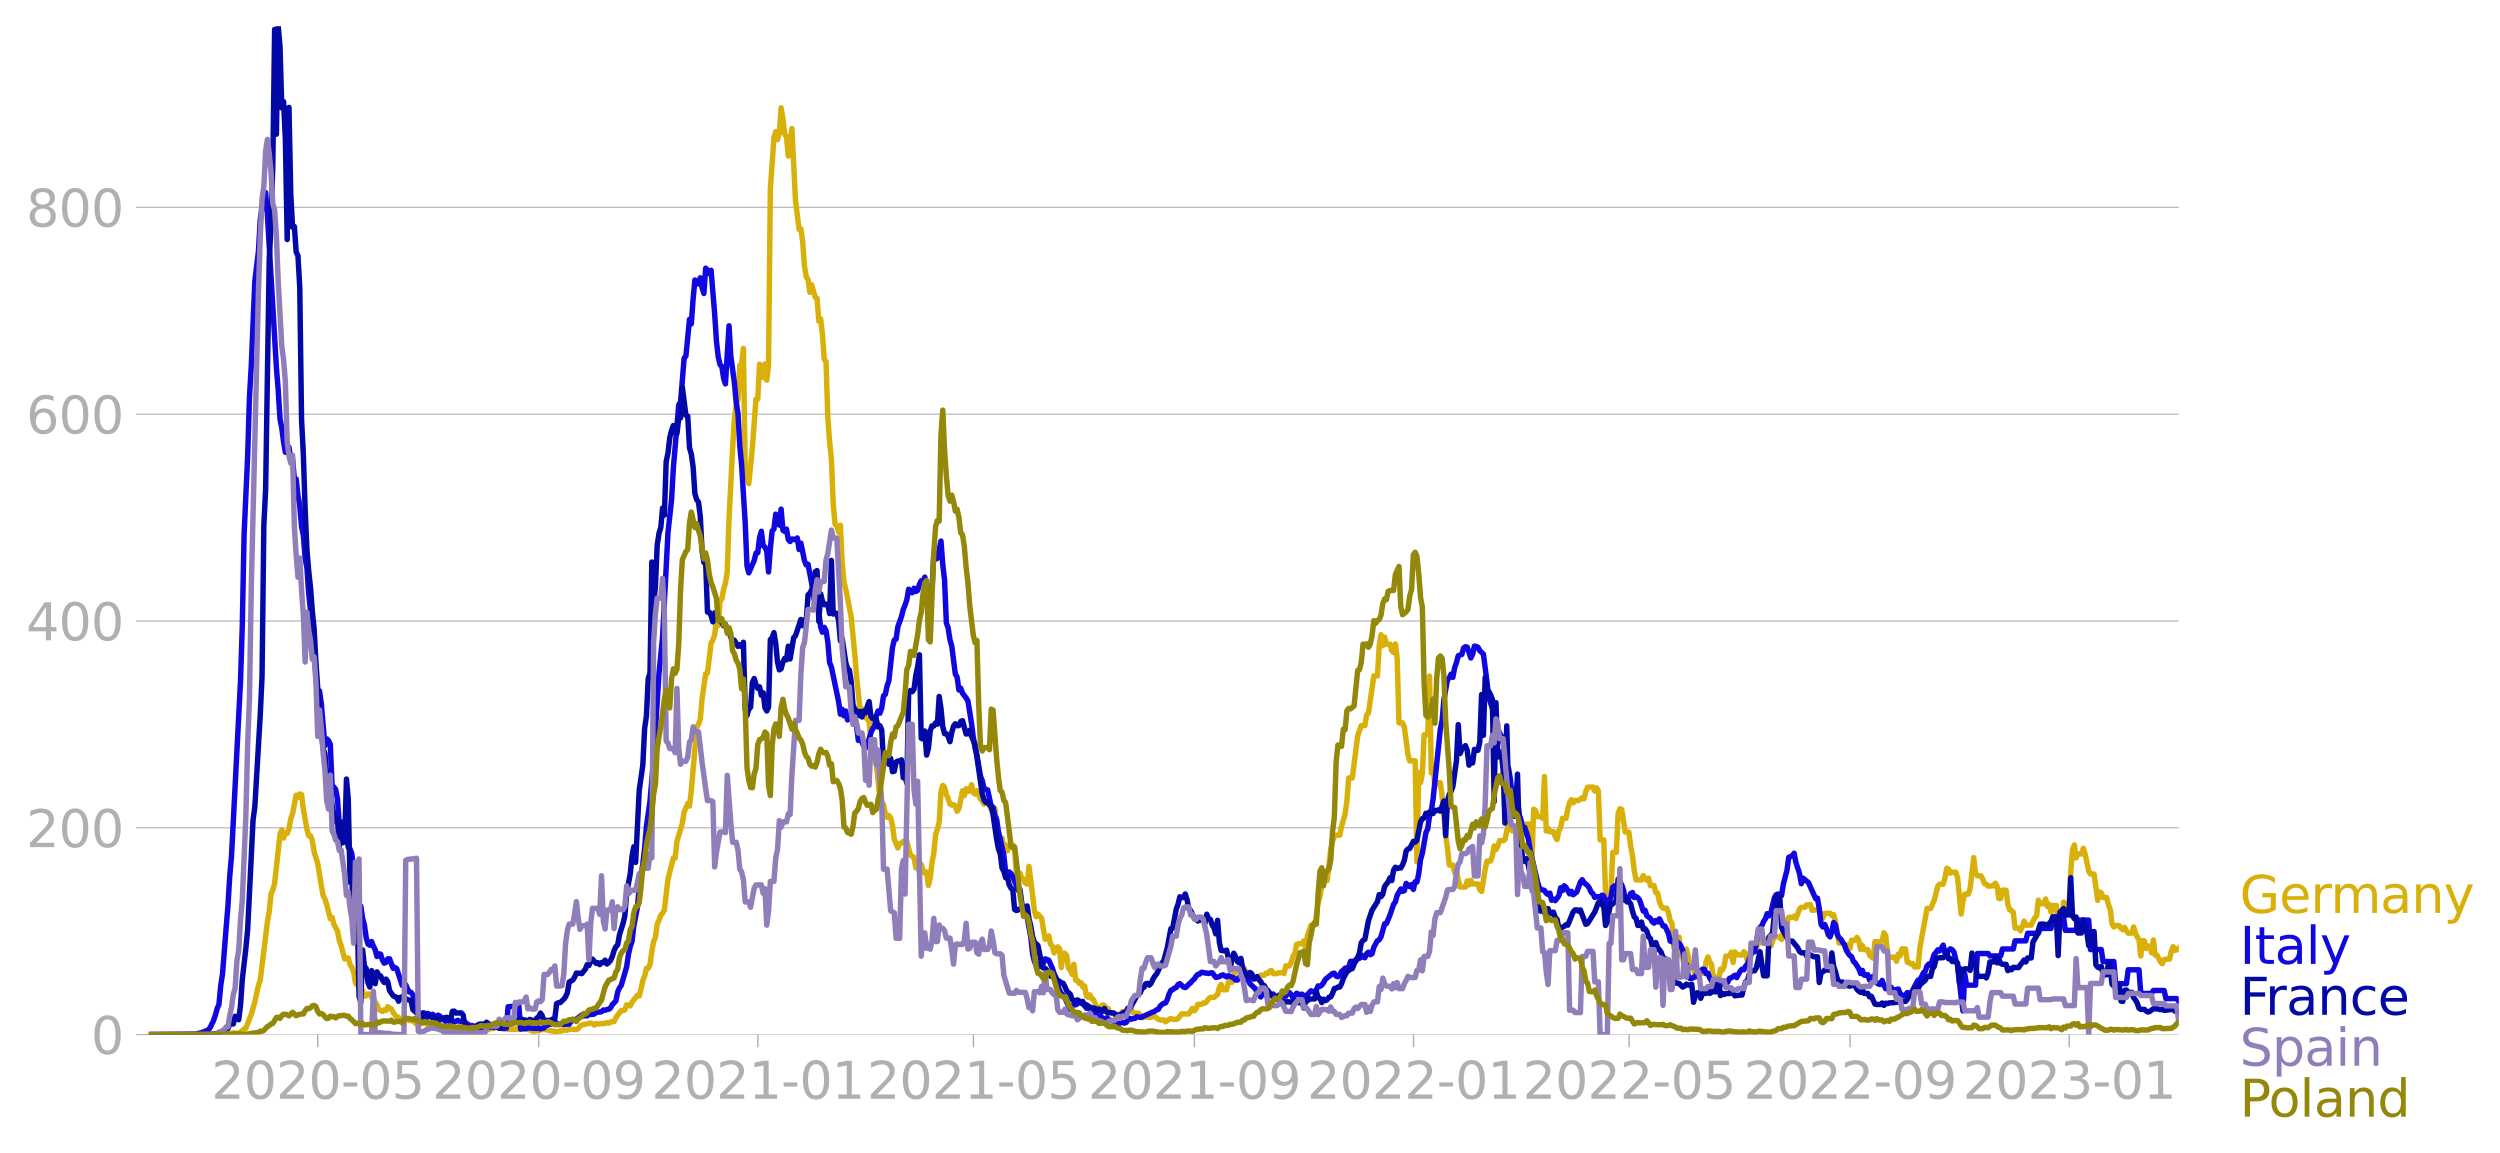 <svg xmlns="http://www.w3.org/2000/svg" xmlns:xlink="http://www.w3.org/1999/xlink" width="916.28" height="422.756" viewBox="0 0 687.21 317.067"><defs><style>*{stroke-linejoin:round;stroke-linecap:butt}</style></defs><g id="figure_1"><path id="patch_1" d="M0 317.067h687.21V0H0v317.067z" style="fill:none"/><g id="axes_1"><path id="patch_2" d="M40.922 284.4h558V7.2h-558v277.2z" style="fill:none"/><g id="matplotlib.axis_1"><g id="xtick_1"><g id="line2d_1"><defs><path id="mfa119d9902" d="M0 0v3.5" style="stroke:#b0b0b0;stroke-width:.4"/></defs><use xlink:href="#mfa119d9902" x="87.34" y="284.4" style="fill:#b0b0b0;stroke:#b0b0b0;stroke-width:.4"/></g><g id="text_1" style="fill:#b0b0b0" transform="matrix(.14 0 0 -.14 58.092 302.038)"><defs><path id="DejaVuSans-32" d="M1228 531h2203V0H469v531q359 372 979 998 621 627 780 809 303 340 423 576 121 236 121 464 0 372-261 606-261 235-680 235-297 0-627-103-329-103-704-313v638q381 153 712 231 332 78 607 78 725 0 1156-363 431-362 431-968 0-288-108-546-107-257-392-607-78-91-497-524-418-433-1181-1211z" transform="scale(.016)"/><path id="DejaVuSans-30" d="M2034 4250q-487 0-733-480-245-479-245-1442 0-959 245-1439 246-480 733-480 491 0 736 480 246 480 246 1439 0 963-246 1442-245 480-736 480zm0 500q785 0 1199-621 414-620 414-1801 0-1178-414-1799Q2819-91 2034-91q-784 0-1198 620-414 621-414 1799 0 1181 414 1801 414 621 1198 621z" transform="scale(.016)"/><path id="DejaVuSans-2d" d="M313 2009h1684v-512H313v512z" transform="scale(.016)"/><path id="DejaVuSans-35" d="M691 4666h2478v-532H1269V2991q137 47 274 70 138 23 276 23 781 0 1237-428 457-428 457-1159 0-753-469-1171Q2575-91 1722-91q-294 0-599 50Q819 9 494 109v635q281-153 581-228t634-75q541 0 856 284 316 284 316 772 0 487-316 771-315 285-856 285-253 0-505-56-251-56-513-175v2344z" transform="scale(.016)"/></defs><use xlink:href="#DejaVuSans-32"/><use xlink:href="#DejaVuSans-30" x="63.623"/><use xlink:href="#DejaVuSans-32" x="127.246"/><use xlink:href="#DejaVuSans-30" x="190.869"/><use xlink:href="#DejaVuSans-2d" x="254.492"/><use xlink:href="#DejaVuSans-30" x="290.576"/><use xlink:href="#DejaVuSans-35" x="354.199"/></g></g><g id="xtick_2"><use xlink:href="#mfa119d9902" id="line2d_2" x="148.078" y="284.4" style="fill:#b0b0b0;stroke:#b0b0b0;stroke-width:.4"/><g id="text_2" style="fill:#b0b0b0" transform="matrix(.14 0 0 -.14 118.83 302.038)"><defs><path id="DejaVuSans-39" d="M703 97v575q238-113 481-172 244-59 479-59 625 0 954 420 330 420 377 1277-181-269-460-413-278-144-615-144-700 0-1108 423-408 424-408 1159 0 718 425 1152 425 435 1131 435 810 0 1236-621 427-620 427-1801 0-1103-524-1761Q2575-91 1691-91q-238 0-482 47Q966 3 703 97zm1256 1978q425 0 673 290 249 291 249 798 0 503-249 795-248 292-673 292t-673-292q-248-292-248-795 0-507 248-798 248-290 673-290z" transform="scale(.016)"/></defs><use xlink:href="#DejaVuSans-32"/><use xlink:href="#DejaVuSans-30" x="63.623"/><use xlink:href="#DejaVuSans-32" x="127.246"/><use xlink:href="#DejaVuSans-30" x="190.869"/><use xlink:href="#DejaVuSans-2d" x="254.492"/><use xlink:href="#DejaVuSans-30" x="290.576"/><use xlink:href="#DejaVuSans-39" x="354.199"/></g></g><g id="xtick_3"><use xlink:href="#mfa119d9902" id="line2d_3" x="208.322" y="284.4" style="fill:#b0b0b0;stroke:#b0b0b0;stroke-width:.4"/><g id="text_3" style="fill:#b0b0b0" transform="matrix(.14 0 0 -.14 179.075 302.038)"><defs><path id="DejaVuSans-31" d="M794 531h1031v3560L703 3866v575l1116 225h631V531h1031V0H794v531z" transform="scale(.016)"/></defs><use xlink:href="#DejaVuSans-32"/><use xlink:href="#DejaVuSans-30" x="63.623"/><use xlink:href="#DejaVuSans-32" x="127.246"/><use xlink:href="#DejaVuSans-31" x="190.869"/><use xlink:href="#DejaVuSans-2d" x="254.492"/><use xlink:href="#DejaVuSans-30" x="290.576"/><use xlink:href="#DejaVuSans-31" x="354.199"/></g></g><g id="xtick_4"><use xlink:href="#mfa119d9902" id="line2d_4" x="267.579" y="284.4" style="fill:#b0b0b0;stroke:#b0b0b0;stroke-width:.4"/><g id="text_4" style="fill:#b0b0b0" transform="matrix(.14 0 0 -.14 238.331 302.038)"><use xlink:href="#DejaVuSans-32"/><use xlink:href="#DejaVuSans-30" x="63.623"/><use xlink:href="#DejaVuSans-32" x="127.246"/><use xlink:href="#DejaVuSans-31" x="190.869"/><use xlink:href="#DejaVuSans-2d" x="254.492"/><use xlink:href="#DejaVuSans-30" x="290.576"/><use xlink:href="#DejaVuSans-35" x="354.199"/></g></g><g id="xtick_5"><use xlink:href="#mfa119d9902" id="line2d_5" x="328.317" y="284.4" style="fill:#b0b0b0;stroke:#b0b0b0;stroke-width:.4"/><g id="text_5" style="fill:#b0b0b0" transform="matrix(.14 0 0 -.14 299.07 302.038)"><use xlink:href="#DejaVuSans-32"/><use xlink:href="#DejaVuSans-30" x="63.623"/><use xlink:href="#DejaVuSans-32" x="127.246"/><use xlink:href="#DejaVuSans-31" x="190.869"/><use xlink:href="#DejaVuSans-2d" x="254.492"/><use xlink:href="#DejaVuSans-30" x="290.576"/><use xlink:href="#DejaVuSans-39" x="354.199"/></g></g><g id="xtick_6"><use xlink:href="#mfa119d9902" id="line2d_6" x="388.561" y="284.4" style="fill:#b0b0b0;stroke:#b0b0b0;stroke-width:.4"/><g id="text_6" style="fill:#b0b0b0" transform="matrix(.14 0 0 -.14 359.313 302.038)"><use xlink:href="#DejaVuSans-32"/><use xlink:href="#DejaVuSans-30" x="63.623"/><use xlink:href="#DejaVuSans-32" x="127.246"/><use xlink:href="#DejaVuSans-32" x="190.869"/><use xlink:href="#DejaVuSans-2d" x="254.492"/><use xlink:href="#DejaVuSans-30" x="290.576"/><use xlink:href="#DejaVuSans-31" x="354.199"/></g></g><g id="xtick_7"><use xlink:href="#mfa119d9902" id="line2d_7" x="447.818" y="284.4" style="fill:#b0b0b0;stroke:#b0b0b0;stroke-width:.4"/><g id="text_7" style="fill:#b0b0b0" transform="matrix(.14 0 0 -.14 418.57 302.038)"><use xlink:href="#DejaVuSans-32"/><use xlink:href="#DejaVuSans-30" x="63.623"/><use xlink:href="#DejaVuSans-32" x="127.246"/><use xlink:href="#DejaVuSans-32" x="190.869"/><use xlink:href="#DejaVuSans-2d" x="254.492"/><use xlink:href="#DejaVuSans-30" x="290.576"/><use xlink:href="#DejaVuSans-35" x="354.199"/></g></g><g id="xtick_8"><use xlink:href="#mfa119d9902" id="line2d_8" x="508.556" y="284.4" style="fill:#b0b0b0;stroke:#b0b0b0;stroke-width:.4"/><g id="text_8" style="fill:#b0b0b0" transform="matrix(.14 0 0 -.14 479.308 302.038)"><use xlink:href="#DejaVuSans-32"/><use xlink:href="#DejaVuSans-30" x="63.623"/><use xlink:href="#DejaVuSans-32" x="127.246"/><use xlink:href="#DejaVuSans-32" x="190.869"/><use xlink:href="#DejaVuSans-2d" x="254.492"/><use xlink:href="#DejaVuSans-30" x="290.576"/><use xlink:href="#DejaVuSans-39" x="354.199"/></g></g><g id="xtick_9"><use xlink:href="#mfa119d9902" id="line2d_9" x="568.8" y="284.4" style="fill:#b0b0b0;stroke:#b0b0b0;stroke-width:.4"/><g id="text_9" style="fill:#b0b0b0" transform="matrix(.14 0 0 -.14 539.552 302.038)"><defs><path id="DejaVuSans-33" d="M2597 2516q453-97 707-404 255-306 255-756 0-690-475-1069Q2609-91 1734-91q-293 0-604 58T488 141v609q262-153 574-231 313-78 654-78 593 0 904 234t311 681q0 413-289 645-289 233-804 233h-544v519h569q465 0 712 186t247 536q0 359-255 551-254 193-729 193-260 0-557-57-297-56-653-174v562q360 100 674 150t592 50q719 0 1137-327 419-326 419-882 0-388-222-655t-631-370z" transform="scale(.016)"/></defs><use xlink:href="#DejaVuSans-32"/><use xlink:href="#DejaVuSans-30" x="63.623"/><use xlink:href="#DejaVuSans-32" x="127.246"/><use xlink:href="#DejaVuSans-33" x="190.869"/><use xlink:href="#DejaVuSans-2d" x="254.492"/><use xlink:href="#DejaVuSans-30" x="290.576"/><use xlink:href="#DejaVuSans-31" x="354.199"/></g></g></g><g id="matplotlib.axis_2"><g id="ytick_1"><path id="line2d_10" d="M40.922 284.4h558" clip-path="url(#p57e503056c)" style="fill:none;stroke:#b0b0b0;stroke-width:.3;stroke-linecap:square"/><g id="line2d_11"><defs><path id="m64ff85c799" d="M0 0h-3.5" style="stroke:#b0b0b0;stroke-width:.3"/></defs><use xlink:href="#m64ff85c799" x="40.922" y="284.4" style="fill:#b0b0b0;stroke:#b0b0b0;stroke-width:.3"/></g><use xlink:href="#DejaVuSans-30" id="text_10" style="fill:#b0b0b0" transform="matrix(.14 0 0 -.14 25.015 289.719)"/></g><g id="ytick_2"><path id="line2d_12" d="M40.922 227.547h558" clip-path="url(#p57e503056c)" style="fill:none;stroke:#b0b0b0;stroke-width:.3;stroke-linecap:square"/><use xlink:href="#m64ff85c799" id="line2d_13" x="40.922" y="227.547" style="fill:#b0b0b0;stroke:#b0b0b0;stroke-width:.3"/><g id="text_11" style="fill:#b0b0b0" transform="matrix(.14 0 0 -.14 7.2 232.866)"><use xlink:href="#DejaVuSans-32"/><use xlink:href="#DejaVuSans-30" x="63.623"/><use xlink:href="#DejaVuSans-30" x="127.246"/></g></g><g id="ytick_3"><path id="line2d_14" d="M40.922 170.694h558" clip-path="url(#p57e503056c)" style="fill:none;stroke:#b0b0b0;stroke-width:.3;stroke-linecap:square"/><use xlink:href="#m64ff85c799" id="line2d_15" x="40.922" y="170.694" style="fill:#b0b0b0;stroke:#b0b0b0;stroke-width:.3"/><g id="text_12" style="fill:#b0b0b0" transform="matrix(.14 0 0 -.14 7.2 176.012)"><defs><path id="DejaVuSans-34" d="M2419 4116 825 1625h1594v2491zm-166 550h794V1625h666v-525h-666V0h-628v1100H313v609l1940 2957z" transform="scale(.016)"/></defs><use xlink:href="#DejaVuSans-34"/><use xlink:href="#DejaVuSans-30" x="63.623"/><use xlink:href="#DejaVuSans-30" x="127.246"/></g></g><g id="ytick_4"><path id="line2d_16" d="M40.922 113.84h558" clip-path="url(#p57e503056c)" style="fill:none;stroke:#b0b0b0;stroke-width:.3;stroke-linecap:square"/><use xlink:href="#m64ff85c799" id="line2d_17" x="40.922" y="113.84" style="fill:#b0b0b0;stroke:#b0b0b0;stroke-width:.3"/><g id="text_13" style="fill:#b0b0b0" transform="matrix(.14 0 0 -.14 7.2 119.16)"><defs><path id="DejaVuSans-36" d="M2113 2584q-425 0-674-291-248-290-248-796 0-503 248-796 249-292 674-292t673 292q248 293 248 796 0 506-248 796-248 291-673 291zm1253 1979v-575q-238 112-480 171-242 60-480 60-625 0-955-422-329-422-376-1275 184 272 462 417 279 145 613 145 703 0 1111-427 408-426 408-1160 0-719-425-1154Q2819-91 2113-91q-810 0-1238 620-428 621-428 1799 0 1106 525 1764t1409 658q238 0 480-47t505-140z" transform="scale(.016)"/></defs><use xlink:href="#DejaVuSans-36"/><use xlink:href="#DejaVuSans-30" x="63.623"/><use xlink:href="#DejaVuSans-30" x="127.246"/></g></g><g id="ytick_5"><path id="line2d_18" d="M40.922 56.987h558" clip-path="url(#p57e503056c)" style="fill:none;stroke:#b0b0b0;stroke-width:.3;stroke-linecap:square"/><use xlink:href="#m64ff85c799" id="line2d_19" x="40.922" y="56.987" style="fill:#b0b0b0;stroke:#b0b0b0;stroke-width:.3"/><g id="text_14" style="fill:#b0b0b0" transform="matrix(.14 0 0 -.14 7.2 62.306)"><defs><path id="DejaVuSans-38" d="M2034 2216q-450 0-708-241-257-241-257-662 0-422 257-663 258-241 708-241t709 242q260 243 260 662 0 421-258 662-257 241-711 241zm-631 268q-406 100-633 378-226 279-226 679 0 559 398 884 399 325 1092 325 697 0 1094-325t397-884q0-400-227-679-226-278-629-378 456-106 710-416 255-309 255-755 0-679-414-1042Q2806-91 2034-91q-771 0-1186 362-414 363-414 1042 0 446 256 755 257 310 713 416zm-231 997q0-362 226-565 227-203 636-203 407 0 636 203 230 203 230 565 0 363-230 566-229 203-636 203-409 0-636-203-226-203-226-566z" transform="scale(.016)"/></defs><use xlink:href="#DejaVuSans-38"/><use xlink:href="#DejaVuSans-30" x="63.623"/><use xlink:href="#DejaVuSans-30" x="127.246"/></g></g></g><path id="line2d_20" d="m40.922 284.4 20.74-.081 1.976-.244.493-.162 1.482.122.494-.244.987-.975.494-.162 1.481-3.817.988-3.452.988-4.549.493-1.42 1.976-16.042.493-2.802.494-4.873.494-1.056.494-1.827 1.481-13.482.494-1.219.494 2.234.494-1.38.494.12.493-1.258.494-2.802.494-1.34.988-5.117.493.65.494-.975.494.163.494 4.06.987 5.483.494 1.787h.494l.494 1.259.494 3.208.987 3.086.988 6.132.494 2.72.493.976.494 1.502.988 3.899.494-.366.493 1.95.988 1.786.494 2.6.494 1.38.987 3.736.494-.284.494.04.494 1.787.493.731.494 1.3.494 3.005.494.609.494.081.494.447.493 1.096.494 1.462.494-.203.494-.487.494.122.493.812.494-.04.494 1.38.494.73.494 1.3.987.528.494-.446.494.203.494-1.056.493.447.494.162.494.975.988 1.258.493.082.494 1.137.494-.488h.494l.494-.324.987.568h.988l.987.975.494-.203.494.203.494-.163.988-.122 1.48.934h1.482l.494.163h.494l.494-.122.987.163.494-.041.988.284.494.366.493.203.494.08.494.204.494.081 1.975-.081.988-.487 1.975.08h.494l.493.123h.494l.494.284.988-.447.494-.243.987-.082.494-.203.494-.325 1.481.65.494.122.494-.244.494.244 1.481.04.494-.04.494-.244.493.285 1.976-.244 1.481.528.494.244.494-.163.987.04.494-.324.494-.122.494.081.493-.04.988.325.988.08.494.204h.493l.988-.163.494-.04.494-.325.493.122h.494l.494-.244.988-.04.987.121.494-.284.494-.65.494-.325 2.469-.568.987.568.494-.406.494.122.987-.122.494.04.988-.283.494.162.493-.365.988-.082.494-1.096 1.481-1.95.494.041.494-.243.494-1.381.987.284.494-1.015 1.482-1.909.493.203.494-1.868.494-2.396.494-1.137.494-2.193h.493l.494-1.015.494-3.614.494-2.68.494-1.178.493-3.614.494-1.097.494-1.38.494-.569.494-.934.987-8.406 1.482-5.848.493.04.494-4.588 1.482-4.954.493-3.087.988-2.396.494.731.494-4.264 1.481-17.421.494-.812.494-1.422.494-5.644.987-6.782.494-.244.988-8.162.493-.894.494-1.421.494-4.183.494 1.584.494-6.741.493-.528.494-2.68.494-1.665.494-3.127.494-14.701.987-19.208.494-8.366.494-3.573.494-1.544.493-9.38.494-.406.494-4.224.494 33.016.987 4.182.988-9.868.988-13.36h.493l.494-9.625.988 3.655.494-3.736.494 4.467.493-4.304.494-48.244.988-14.092.494-1.665.493 2.152.494-1.665.494-7.066.494 3.046.494 4.183.493.812.494 5.239.988-7.554.987 19.696.988 8 .494-.122.494 3.493.493 6.74.494 2.925.494.812.494 3.452.494-2.03.987 3.41.494.285.494 6.294.494-.65.493 4.264.494 6.823.494.69.494 15.432.494 6.578.494 4.873.493 12.143.494 5.604.494.528.494 1.705.494-1.908.493 10.274.494 5.36.494 1.95 1.481 7.634.988 10.193.494 6.05.987 9.544.494-.487.494.081.494 2.315.494.162.493 1.056.494 5.28.988 5.278.494 1.056.987 8.975.494 1.543.494.488.494 2.477.493 1.056.494-.528.494.69.494 2.071.494 3.817.987 2.356.494-1.178.494-.122.494-.487h.987l.988 3.777.988.65.493 2.842.494-.04.494 1.096.494-1.99.494 1.502.493.894.494-.284.494 3.654.494-1.99.494-4.263.493-2.6.494-5.116.494-1.462.494-1.99.494-8.284.493-1.787.494.528.494 1.99.494 1.096.494 1.503.493.284.494-.122.494.447.494 1.38.494-.73.987-4.874.494 1.3.494-1.909.494.772.494-.203.493-1.665.494 2.193.494.406.494-.975.987 2.274.494.569.494.893.494-.243.494-.69.987 2.517.494.69.494-1.137.494 3.818.987 4.75.494-.405.494 2.518.494-.65.493 1.665.494-1.462.494.284.494-.447.494.853.493 7.635.494.568.494-1.3.494 1.382.494.284.493 1.056.494.284.494-4.873.988 7.878.494 4.305.493 1.665.494-.731.988 1.096.987 5.848.494-.65.494-.284.494 2.274.494.487.493 1.909.494-1.218.494-.447.494.447.494 5.238.493-3.939h.494l.494.65.494 3.492.494.488.493 1.177.494-2.761.494 4.345.494.081.494.813.493-.204.494 1.219.494-.285.494 2.762.494.325.493-.65.494 1.056.494.325.494 1.3.494.811h.987l.494-.771.494.203.494.812.494-.04.493 1.258h.988l.494.69.494-.324.493.365.494-.406.494-.65h.988l.493-.365.988-.244.494.853.494.163h.987l.494.487.494.772.987-.366.494.244h.988l.494-.285h.493l.988.813.494.203h.988l.493.487.988-.69.494-.203.494.243h.987l.494-.243.988-1.26h1.975l.987-1.542.494.65.494-.488.494-1.259h.987l.494-.365.494.04.494-.487.494-.69.493-.407h.988l.988-.852.493-1.95.494-.73.494 1.42h.988l.493-1.99.494-.527.494.487.988-3.736h.987l.494.569.494-.812.494.162.494 1.95.493-.326h.988l.494.731.494.447.493-.365.494-.041.494-.528h.988l.493-.569.494.082.494-.65.494-.162.494.852h.987l.494-.243h.988l.493.203.494-2.071h.988l.494-.975.493-1.624.494-.894.494-2.396.494-.203h.988l.493-.812.494 1.909.494-3.25.988-2.923h.987l.494-2.68.494-3.574.494-1.705.493-2.843.494-1.503h.988l.987-8.528.494-2.355.494-1.178.494-.406h.987l.494-2.396.988-3.451.494-3.534.493-6.335h.988l1.481-11.573.988-2.843h.988l.494-2.964.493-.447 1.482-10.234h.987l.494-8.325.494-3.005.494 3.005.494-2.314.493 1.908h.988l.494 1.828.494.446.493-2.314.494 3.939.494 17.746h.988l.493 1.178.988 7.553.494 1.706h1.481l.494 27.777.494-24.57.494 2.762.493-2.436.494-10.721h.988l.494-16.122.493 26.6.494-1.544.494 5.157.494-.893h.988l.493 3.452.988 11.127.494 3.33.494 4.71h.987l.494 2.071.494-.852.494 2.964.493 1.868h1.482l.494-1.665.493 1.056.494-1.218.494.974h1.481l.494 1.625.494.446.988-6.091.493-2.274h.988l.494-1.462.494-2.68.493 1.015.494-.934.494-1.543h.988l.494-.284.987-4.67.494.73.494 1.544h.987l.494-1.056.494 2.883.494-.081.494-.975.493-2.64 1.482.041.494 9.543.493-13.685.494.325.494 1.705h.988l.493.488.494-11.493.494 14.985.494-.771.494.934h.987l.494 1.421.494.772.494-2.437.493-.893.494-2.518h.988l.494-2.6.493-1.745.494-.772.494.853.494-.65h.988l.987-.772.494.325.494-1.99.494-1.218 1.481-.04.494 1.096.494-.853.493.731.494 13.564h.988l.494 14.538.987 1.218.494-.568.494-11.736h.987l.494-10.721.494-1.3.494.203.987 6.213h.988l.494 3.858.494 2.6.493 4.142.494 2.558h1.482l.494-1.218.493.893.494.406.494-.568.494 2.03h.987l.494 1.95.494.121.494 2.315.494 1.3.493.527h.988l.494 1.178.494 2.274.493.65.494 6.7.494.528.494-3.37h.494l.493 4.954.494.934.494 2.721.494-5.32.494 1.909.493 3.37h.988l.494 2.478.494-2.193.493 1.665.494-.61h.988l.494-3.167.494-1.3.493 1.34.494.69.494 3.534h.988l.493.812.494-3.046.494.325.494-1.015.494-2.883h.987l.494-1.056.494 2.802.494-2.883.493.609.494.244h.988l.494-.894.493.447.494 2.152.494-1.015.494-1.909h.987l.494-.243.494-2.559.494.731.494-1.502.493.65h.988l.494-.894.494 2.558.987-2.599.988.082h.494l.494.73.493-3.451.494-1.828.494.812.494-1.624h.987l.494-.325.494.65.988-2.599.493-.487h.988l.494-.69.494.04.493-.122.494 1.584.988-.081h.494l.493.162.494 1.218.494.853.494-1.259.987-.081h.494l.494.65.494-.244.494 1.828.987 5.97h.988l.494.811.494 1.097.493-1.38.494 1.055.494-2.355h.988l.493-.772.494.812.494 2.477.494-1.096.494 1.178h.987l.494 1.543.988.812.493-4.589.988.081h.494l.494-.243.493-2.275.494.772.494 5.036.494.974 1.481-.081.494 1.137.494-1.95.494.488.493-1.908h.988l.494 3.654.494.082.494.406.493-.122.494.934h.988l.494-5.239 1.975-10.842h.987l.988-2.234.988-3.898.493-.528h.988l.494-1.787.494-2.6.493.244.494 1.097.494-.244h.988l.493 1.503.988 9.95.494-3.453.494-1.99h.987l.494-1.624.988-8.406.493 4.304.494.69h.988l.494.894.494 1.26.493.162.494.528.988-.082h.494l.493-.73.494.812.494 3.41.494-.04.494-2.274h.987l.494 3.898.494 1.503.494.203.493.447.494 4.386h.988l.494.73.493-1.055.494-1.584.494 1.096 1.481-.04.988-1.99.494-.569.494-4.264.493.975h.988l.494-1.3.494 2.031.494-.569.493 2.112.494-1.787h.988l.494 5.97.493.162.494-.121.494-6.945.494 1.747h.987l.494-10.112.494-6.092.494-1.259.494 3.534.493-1.056h.988l.494-1.543.494 1.543.987 4.71.494.813h.988l.987 7.228.494-2.315.494.244.494 1.3h.987l.494 1.99.494 1.258.494 4.061.494.772.493-.366h.988l.494.772.494.365.493-.65.494.975.494.61h.988l.493-1.706.494 1.665.494 1.096.494.69.494 4.549.493-4.183h.494l.494 2.112.494-.69.494.08.493 1.787.494-3.533.494 4.183h.494l.987 1.868.494.487.494-1.177.988-.081h.493l.494-2.153.494-1.259.494.975.494-.081.494-.488h0" clip-path="url(#p57e503056c)" style="fill:none;stroke:#d8b009;stroke-width:1.5;stroke-linecap:square"/><path id="line2d_21" d="m40.922 284.4 12.346-.081.493-.04.988-.285.494-.081 1.975-.772.494-.568.987-2.03.494-1.463.494-1.827.494-1.137.494-5.198.494-3.208.987-12.549.494-6.01.494-8.162.494-5.645 2.469-47.96.493-15.31.494-25.096.988-21.726.494-16.163.493-8.447.988-23.431.988-8.163.493-8.568.494-3.818.988-3.736.494 6.213 2.469 41.95.493 6.091.494 7.96.494 2.518.494 3.817.494 2.843.494.08.493-1.461.494 3.452.494-.203.494 5.563.494-.081.493 4.548.494 2.762.494 5.726.494 2.477.494 6.294.493 2.721.494 7.025.494 4.914.494 6.173.494 4.63.987 13.4.494-2.396.494 3.493.987 11.533.494-1.868.494.447.494 1.055.494 11.371.493.366.494.65.494 2.598.494 7.066.494.488.493.04.494 1.665.494.812.494 3.25.494.405.493 1.381.988 8.853.494 1.38.494 3.859.494.284.493 3.411.494 1.787.494 3.492.494 1.746.494.325.493-1.015.494 1.3.494.934.494 1.868.494-.731.493.08.494 1.585.494.893.494-.203.494-.975h.493l.988 2.6.494-.244.494.365 1.481 4.548.494-.527.494.365.493 1.178.494.812.494.122.494.65.494 3.005.493 1.3.494.69.494 1.664.494.082.494.69.494-.203.493-2.112.494.163.494.609.494-.528.494.609.493-.081.494-.284.494.243.494.731.494.122.493.569.494-.082.494-.203.494.528.494.081.493-.324.494.04.494-.284.494.244.987.08.494.163.494.406.988.61.493-.082.494.325 1.482.569.493-.163h.494l.494-.122.494-.284.494.244.987-.285.494.244.494-.325.988.569 1.481-.04h.494l.494-5.89.987-.08 1.482.162.493-.244.494 6.295.494-.122.988.04.493-.243 2.47.162.493-.162.494.284.494-.203.494-.081.493-.61.494-.121.494-.244.494-.08.494-.326.987.04.494.407 2.963-.081.494-.731.494-.325.987-.325.988-.731.494-.406.493.284.494-.081.494.04.494-.405h.987l.494-.122.494-.406 1.481-.203.494-.488.494.081.494-.203.494-.08.493-.326.494-.934.988-1.015.494-2.477.493-1.097.494-.73 1.482-5.077.494-3.41.493-2.153.494-1.462.494-4.224.988-5.157.493-5.36.988-6.457.494-4.386.494-5.93.987-6.984.988-11.33 1.481-23.797.988-9.99 1.481-28.67.988-9.056.494-8.731 1.481-17.422.494-.69.987-12.061.494-.65.988-10.07.494 1.258.494-6.863.493-5.198.494.244.494.852.494-1.705.494 2.761.493 1.543.494-6.944.494.528.494.975.494-.934.987 11.98.494 7.512.494 4.305.494 2.152.493.528.494 3.249.494 1.502.988-15.96.493 8.285.988 7.432.494 5.36.494 3.087.493 8.852.494 5.158.988 15.96.494 11.857.493 1.909 1.482-3.37.494-2.031.493-.122.494-4.183.494-1.705.494 3.939.494.406.494 1.096.493 5.726.494-6.416.494-4.833.494-.568.494-4.061.493 1.34.494 1.665.494-4.386.494 5.807.494.325.493-.65.494 2.884.494.528.494-.69.494.04.493.203.494-.528.494 3.168.494-1.747.987 4.833.494 1.178.494-.203.988 5.238.493 3.696.494 1.705.494-.365.494 2.883.494 4.061.493 1.462.494-1.34.494.893.494 3.127.494 5.685.494 1.219 1.975 9.462.494 3.492.493-1.34.494 1.787.494-1.3.494 2.437.494-.447.987-1.462.494 2.071.494 1.584.494 3.858.493-1.178.494 1.625.494 1.137.494.528.987-2.437.494-1.787.494-1.096.494-.61.494-2.923.493-1.34.494.609.494-1.38.494-3.371.494-.407.493-2.314.494-1.462.988-9.137.494-2.03.494-.244.493-3.412.988-2.761.494-1.99.494-1.178.493-1.502.494-2.883.494.852.494.122.494-1.259.493.894.494-.285.494-1.665.494-.974.494.162.493-1.177.988 9.3.494-6.498.494.568.493-9.624.494 1.3.494-.204.988-4.751.493 6.416.494 4.345.494 11.737.494 1.38.494 3.249.493 1.706.988 7.756.494.812.494 3.533.493-.487.494 1.38.988 1.3.494.812.987 6.132.494 3.899.494 2.964.494 1.828.987 5.888.494 1.218.494 2.275.494.08.494.204.987 4.548.494.203.494 2.315.494 1.015.493 3.574.494 1.868.988 4.386.494 4.588.493 1.503.494-1.462.494.447.494.853 1.481 3.776.494-.284.494 3.736.494 1.706.987 2.274.988 5.36.494 4.548.494 2.153.493 1.056.494-.285.494.69.494-.365.494-.609.493-1.178.988.366.988 2.193.493 1.584.494 1.015.494 2.07.494 1.382.494.974.493.366.494.609.494 1.3.988 1.99.493-.854.494-.487.494.122.494-.284.494-.447.493.244.494-.447.494 1.137.494.73.494.082.493-.122.494.731.988.731.494.122.494.406.493.203.494.731.494.163.494-.366.494.163.493.568.494-.04.988.406.494.406.493.08.988-.486.494.324.494-.162.987-1.178.494.244.494-.162.494-.041.493-.447.988.163.494-.122 2.963-1.38.493-.163.494-.406.494-.122.494-.853.494-.487.494-.325.493-.081.494-.934.494-1.544.494-1.015.494-.162.493-.447.494-.162.494-.813.494-.243.987.893.494.163.494-.366.494-.568.494-.366.493-.61.494-.405.494-.772.494-.528.494-.08.493-.488.494.04.494.163h.494l.494.122.493-.163.494-.04.988 1.259.494-.041.493-.163.494-.324.494-.163.988.569.493-.325 1.482.609.494.569.494.04.493-.73.494-.041.988.243.494.488h.493l.494 1.015 1.482 1.38.493.975.494.406.494.894.494-.853.987.365 1.482.163.494-.488.493 1.3.494.122.494-.406.494-.853 1.481.447.494-1.016h.494l.494.569.493.893.988-1.259.494.244.494.081.494-.081.987.69 1.482-1.624.493.244h.494l.494-.488.494-1.096.494.122.493-.325.494-.69.494-.894 1.975-1.624.494-.082.494.813.494.162.493-.406.494-1.056.494-.365.494-.528.987-.203.494-1.665.494-.04.494.202.494-.243.493-.731.494-.041.494-.934.494.609.494.162.494-1.096.493-.406.494.69.494-.284.494-1.787.987-1.787.494-.243.494-.853.988-3.533.493-.081.988-2.356.988-2.924.493-.69.494-1.827.988-1.706.494.65.493-.203.494-1.99.988.893.494-.568.493 1.34.494-2.112.494.081.494-2.314.494-3.858.493-1.706.988-5.726.494-.974.494-3.533.493-1.422.494-3.33 1.976-19.086.493-2.437.494-5.685.988-5.523.494-.528.493-1.015.494.853.494-2.64.494-1.38.494-1.91.987-.365.494-1.787.494-.324.494.121.987 2.965.494-1.015.494-2.234.494.081.493.244.494.934.988.934.987 7.635.494 4.304 1.482 4.467.493 4.305.494.203.988 1.503.494 2.03.987 5.929.494 1.056.494 2.883.494 4.914.494 1.705.493-.121.494-.244.494 3.614.494 1.543.494 2.6.493-.691.988 3.086.494 3.127 1.481 6.335.494 2.193.494 1.625.494.771.493.04.494.163.494.772.494.325.494-.366.493 1.95.494-.285.494.406.988-1.34.493-2.193.494.772.494-1.34.494.446.987 1.787.494-.69.494.934.988-.772.987-2.68.494-.69.494.812.988.812.493.69.494 1.138.494.406.494 1.015.494-.203h.493l.494.446.494-.852.494.203.987 3.167.494-2.03.494-.69.494-2.803.494-.406.493.244.494-.569.494-.771.494.771.494 1.422.493 2.802.494.528.988-2.315.494-.284.493 1.38.494-.284.494.325.494.69.988 2.965.493-.203.494 1.502.988.731.494.894.493.406.494-.731.494.406.494-.853.987 1.95h.494l.988 2.03.494 2.152.493-.04.494.568.494-1.178.494 1.016.494.284.493.73.494 1.179.494 3.167.494.61.494 3.167.493.771h.494l.494-.324.494-.163.494-.853.493-.203.988-1.015.494.04.494 1.178.494-.122.493 1.3.494.812.494.447.494.609.494.325.493-.731.494.447.494-.082.988-.852.493.203.494-1.056.494-.163.988-.69.493.65.988-1.787.494-.528.494.162.493-1.015.494-.487 1.482-3.98.493.528.988-5.32.494-1.38.494-.447.493-1.178.494-.73.494-1.422.494.609.494-.772.987-4.182.494-.853.494-.203.494.081.494.325.493-3.127.988-3.736.494-3.614.987-.447.494-.69.494 2.558.988 3.005.493 2.802.494-1.502 1.482 1.218 1.975 4.426.494-.162.493 2.883.494 4.345.494.69.494-.69.494 1.137.493 1.665.494.61.494-1.34.494-2.6.494.65.493 2.559.494 1.015.494.325.494.893.494.61.494 1.461.493.894.494.65.494.324.494 1.3.494.446.987 1.544.494 1.34.494-.853.494 1.3.493.04.494-.162.494 1.462.988-1.016.493 1.178.494.61.494.365.494.08.494-1.096.493 1.34.494.934h.494l.988-.406.493.772.494-.04.988-.244.494 1.218.493.447.494.203.494-.285.494-.609.988.366 1.48-2.924.495-.853.494-.162.493-.813.494-1.055.494-.406.494-1.462.494-.528.493.365.988-3.046.494-.487.494-.73.493.283.988-1.583.494 2.193.494-.285.987-.893.494.244.494.65.494 2.111.493 1.584.988 8.65.494 3.817.494-10.152.493 3.086h2.47l.493-8.69h2.963l.494.65h2.963l.494-1.91h2.962l.494-2.233h2.963l.494-2.071h2.963l.493-1.34h2.963l.494-3.208h2.963l.494 3.736h2.963l.493-2.802h2.963l.494 8.081h2.963l.494 3.29h2.963l.493 6.09h2.963l.494-3.817h2.963l.494 6.498h2.962l.494-.812h2.963l.494 2.233h2.963l.494.65h0" clip-path="url(#p57e503056c)" style="fill:none;stroke:#1007e1;stroke-width:1.5;stroke-linecap:square"/><path id="line2d_22" d="m40.922 284.4 16.79-.081 1.975-.203.494-.285.988-.324.493-.285.494-.609.494.122.494-1.178.494-.203.493.122.494-2.112.494.325.494.61.494-3.858.493-7.148.988-8.65.494-5.198 1.481-30.05.494-3.737 1.481-25.096.494-10.6.494-41.502.494-9.95.987-63.228.494-9.137.494-16.894.494-37.158.494 28.792.493-29.685.494 5.563.494 16.894.494-1.706.494 10.559.494 27.33.493-36.305.494 23.838.494 9.096.494-.203.494 6.985.493 1.056.494 8.731.494 36.305.494 9.624.494 15.107.493 11.046.494 5.929.494 4.467.494 6.538.494 4.792.493 9.218.988 13.97.988 9.706.493 1.38.494 6.132.494 4.467.494-1.015.494 4.751.493 2.64.494 1.746.494-.609.494 7.716.494-6.985.493 5.685.494-.73.494-16.772.494 5.441.494 22.945.493-1.056.494 10.924.494-1.868.494.487.494 22.863.494 1.625.493-14.376.494 4.467.494.609.494 3.94.494 1.177.493-4.508.494 2.315.494 1.259.494-3.249.494.893.493.244.494 1.056.494.73.494-.933.494.73.493 2.437.988 1.422.494.284.494.122.493 1.096.494-1.056.494-.162.494-.04.494.568.987.406.494.162.494 2.437.987.853.494-.488.494.69.494.245.494-.447.494.974.493-.243 1.482.609.494.04.493.204.494.771.494-.487.494-.122.494-.325.987-.162.988.65.494-2.315.493-.04.494.527 1.482-.04.493.609.494 3.33.988.365.494.122h.493l.494.243.494-1.055.988-.528 1.481-.04.494-.488.494.447.494.121.493.488.988-.122h.494l.494.609 1.481-1.3.494-.243.987-.081.494-.163.494-.365.494.04.494.244.493-.203.494-.325 1.482.325.493.73.494-.974.988.366.494-.122.493-.61.494-.324.494-1.056.494.731.494 1.543.493-.244.494-.04.494.325.494-.447.494-.244.494-.08.493-4.143.494-.244.494-.04.988-.934.493-.65.494-1.137.494-2.924.988-.528.493-.771.494-1.178.494.081.494-.04.494.121.987-1.218.494-1.259.494.244.494-1.38.493-.366.988 1.177.494-.203.494.528.493-.568h.494l.494-.65.494 1.056.494-.406.493-.569.494-1.056.494-1.665.494-1.056.494-.487.493-2.802.988-3.127.494-2.071.494-6.213.987-5.32.494-4.914.494-2.558.494 4.304.987-19.817.988-6.904.494-10.03.494-3.493.493-10.233.494-1.584.494-30.498.494 11.899.494-5.036.493-11.451.494-3.29.494-1.584.494-5.36.494 1.95.493-14.701.494-2.356.494-4.223.494-2.03.494-1.34.493 1.99.494.202.494-4.183.494-.08.494-8.448.987 7.716.494.203.494 8.731.494 1.747.494 3.492.493 7.39.494 1.625.494.65.494 3.98.494 9.502.493 3.127.494.285.494 13.36h.494l.494.975.493 1.705.494-2.477.494.569.494 1.137.494.08.987 1.747.494-.406.494 1.909.494.284.493 1.421.494.65.494.162.988 1.665.493-.446.494.528.494-1.219.494 18.396.494 1.747.493-1.706.494-.569.494-6.781.494-1.097.494 1.625.493 1.055.494-.406.494 2.315.494-.69.494 4.101.494.894.493-1.016.494-18.599.494-.487.494-1.421.494 2.964.493 5.117.494 2.152.494-.325.494-1.827.494-1.015.493.406.494-3.736.494 3.492.988-5.848.493-.527 1.482-4.468.494 1.706.493-1.624.494.122.494-6.985.494-.447.494-.934.493-.406.494-4.548.494-.325.494 13.97.494-7.595.493 2.03.494.976.494-.163.494.081.494 2.518.494-14.62.493 14.742.494-.325.494.163.494 1.949.494 5.563.493-.568.988 6.578.494 1.706.494.325.493 3.167.494 6.336.494 1.299.494.406.494 1.34.493-1.137.494 1.503.494-1.665.494.528.494-1.787.493-1.3.494 4.061.494.61.494-.325.494.609.493 2.03.494-.365.494 1.137.494 8.771.494.041.493-.447.494 1.097.494-1.625.494 3.655.494-.122.494-2.517.493-.285.494.082.494-.407.494 4.914.494-.203.493 1.706.494-24.853.494-.61.494.326.494-.69.493-3.818.494-2.315.494-3.33.494 22.944.494.204.493-2.193.494 6.619.494-1.827.494-4.792.494-1.422.493.04.494-.852.494.366.494-7.635.494 3.29.493 5.035.494 1.909h.494l.494.73.494 1.462.493-2.517.494-1.746.494-.65.494.528.494-.04.493-1.138.494-.203.988 3.655.494-.081.494-.934.493 1.624.988 2.274 1.975 13.604.494 1.665.494.65.494-.04.493.77.494.245.494 2.436.988 6.741.493 2.6.494 1.38.494 3.899.494.934.494 1.746.493-.081.494 2.03.494.934.494.406.494 5.442.493.284.494-.162.494-.366.494-.081.494.853.493 1.096.494-2.599.494 3.533.494 1.99.494 2.924.494 1.502.987.935.988 4.913.494 1.26.493.08.494.569.494.934.494.65.494.04.493-.203.494.853.494.487.494.244.494.487.493.04.494.935.494 1.178.988.934.493 1.421.494.406.988-.284.987.568.494.61.494.365.494-.203 1.481.975.494-.122.988.406.494-.081.987.609.494-.772.494.894.494.365.493-.162.494.121h.494l.494.325.494.853.493-.65.494.163.494-.61.494-.243.494-.04.493-1.056.494.162 1.975-3.533.988-.934.494-1.259.494-.203.493-.975.494-.121.494.487.494-.528.494-1.097.493-.812.494-.568 1.482-3.087.494-.527.987-3.655.988-5.239.494-.122.987-5.279.494-1.34.494-2.03.494.202h.493l.494-.974.494 1.543.494 2.518.494.487.987 1.99.988.893.494-.365.493.162.494-.446.494 1.258.494-2.477.494 1.26.493.162.494 1.502.494.812.494 1.665.494-3.736.493 6.092.494 2.193.988.121.494-.203.493 2.112.494 2.965.494-2.6.494-1.624.494.894.494 1.38.493.366.494-1.218.494 2.802.494.852.494.569.493.975.494-1.34.494.324.494 1.503.494-.163.493-.528.494.853.494.488.494.934.494.203.493.934.494.406.988 1.38.494.285.987.081.494-.406.988 1.868.493-.325.494.325.494-.122 1.481.203.494-.487.988.528.494.04.494-.162.493 1.624.494-2.03.494.081.494-.61.494.123.493-.122.494.081.494-2.071.494 1.706.494.203.493 1.137.494-.894.494.366.494-.244.494-.69.493-.081.494-.934.494-1.381.494-.081.494-.325h.493l.494-.894.494-1.462.988-1.827.987-.731.494-.162.988-2.437.493-.61.494-1.258.494-2.802.494-.65.494-.284.987-5.117.988-2.883 1.481-2.355.494-1.95.494.569.494-.69.494-2.112.987-1.3.494-1.096.494.771.494-2.883.493-.771.494.365.494-.203.494.04.494-.852.493-1.3.494-2.518.494-.568.494-.122.987-1.95.494.204.494-.569.988-4.954.493-.934.494-.162.494-1.3.494.04.494-.405.493.406h.494l.494-.853.494.081.494-.244.494.366.987-2.762.494 9.503.494-9.665.494-1.706.493-.771.494-1.38.988-7.067.494-9.909.493 7.92.494-1.219.988-.934.494 1.3.493 4.06.494-.812.494.203.494-3.736.494.325.493-.081.494-2.274.494-13.036.494 11.208.494-15.878.493 3.452.494.365.494.894.494 1.3.494 28.06.493-27.167.494 14.944.494-1.421.494.568.494 4.305.494 14.7.493-26.72.494 18.03.494.203.494 4.751.494 1.868.493-3.045.494-8.528.494 18.111.494 1.544.494 4.101.493.244.494-.772.494 1.787.494 2.274.494 1.746.493 1.3.494 3.005.494 1.3.494 2.842.494.163.493-.488.494.934.494-.73.494-.407.494 1.543.493-.487.494-.081.494 1.462.494.487.494 2.396.493.122.494-.366.494-.203.494-.446.494.121 1.481-3.654.494-.528.494-.041.494.406.493-.365 1.482 3.939.494-.203 1.975-3.168.987-2.558.494-.488.494 1.056.494.406.494 5.28.493-.934.494-3.046.494-2.112.494.203.494-.568.493-.203.494-6.051.494.487.494 3.046.494 2.152.493-.487.494.568.494.325.494.69.494 2.031.493 1.543.494.406.494 1.95.494-.041.494-.893.494 1.949.493-.122.494.731.494 1.543.494.447.987 3.98.494-2.884.494 1.34.988 1.34.493 1.381.494.366.494.162.494 2.883.494.041.493 1.178.494 1.584.494.812.988.162.987.975.494-.285.494-.527.494.284.987-.203.494 4.914.494-1.828.494-.771.493-.041.494 1.543.494-1.462.494.122h.494l.494-1.137.493 1.137.494-.284.494-1.747.494 1.584h.494l.493-2.72.494 3.776.494-.69.494.365.494-.243h.987l.494-.894.988 1.503 1.481-.203h.494l.494-2.112.493-1.543.494-.203.494-1.909.494-.893h.987l.494-.853.988-4.386.987 6.62h.988l.494-10.518.988-1.34.987-9.99h.988l.494 8.568.987 1.909.988 1.827h.987l1.482 1.828.494 1.015.493.365h.988l.494.894.494-.406.493.08.988.529h.988l.493 7.066.494-2.721.494-.203.494-.487h1.481l.494-4.711.494 3.655.494 1.462.493 1.949.494.934h.988l.494.244.494.65.987.243.494-.162h.988l.493 1.056.494.487.494.325.494-.69.494.974h.987l.494.934.494-.162.987 2.152.494.122h.988l.494-.406.493.65.494-.61.494.122.494-.203 1.481-.081.988-.163.987-.162h.988l.494-.528.494-1.015.494-.447.987-1.462h.988l.494-1.096 1.481-1.26.494-1.055h.987l.494-2.071.494-.65.494-2.071.494-.284.987-.082h.494l.494-.324.494-1.219.493 1.868.494-.08.494.811h.988l.493.406.494 5.32.494-3.655.494.65.494-.69h.987l.494.406.494-4.751.494 3.167.493.081.494 3.168 1.976-.04.493.446.494-1.38.494-3.006h.988l.493-1.015.494 1.259.494-.934.494 1.096.494.244h.987l.494 1.746.494-.609.494.365.493-.65 1.482.041.494-.812.493-.528.494-.73.494.527.494-1.096h.987l.494-4.427.988-1.624.987-3.249h.988l.494.122.494.244.987-1.097.494-1.096h.988l.494 10.477.493-11.899.988-1.015.494 1.746h.987l.494-10.233.494 10.558.494.69.494-.446.493 4.386h.988l.494-3.574.494 1.95.493 1.42.494 3.656.494-3.818h.988l.493 9.097.494.65.494.243.494-.447.494 2.315h.987l.494-3.29.494 1.625.494 4.224.494.568h1.48l.495 4.102.494.08.493-3.045.494-.081.494.65h.988l.493 1.421.494.61.494.893.494 1.42.494.326h.987l.494.446.494.285.494-.163.987-.73h.988l.987.243.494-.122.494.325 1.975-.244.494-.08.494.527.494-.081.494.325h0" clip-path="url(#p57e503056c)" style="fill:none;stroke:#0309a6;stroke-width:1.5;stroke-linecap:square"/><path id="line2d_23" d="m40.922 284.4 17.777-.081.988-.122.988-.487.494-.447.493-.244.494-.73h.494l.494-3.087.494-2.315.493-3.533.494-1.705.494-7.472.494-2.884.494-8.365.493-5.483.988-23.269.494-19.736.494-12.426.493-30.417 1.976-81.503.493-15.188.494-10.193.494-3.411.494-9.868.494-3.127.493 3.858.494 5.157.494 8.65.494 1.787.494 7.147.493 12.426.988 17.869.494 3.695.494 6.213.494 16.407.493 3.857.494 1.95.494-2.153.494 19.655.494 7.838.493 6.01.494-5.279.494 8.812.494 6.782.494 12.995.493-13.685.494 4.954.494 2.761.494 5.239.494-.73.493 6.984.494 14.904.494-7.27.494 5.036.494 6.782.493 4.71.494 8.488.494 2.233.494-9.3.494 15.351.493.853.494 1.665.494.365.494 2.437.494-.162.987 6.74.494 5.808.494-.934.494 4.345.493 3.005.494 6.7.494-22.334.494 2.192.494-3.005.494 48.285h2.962l.494-11.899.494 11.493 1.481-.122.988.163 1.481.04.494.203 2.47.122h.987l.494-47.879.493-.284 1.976-.203.493-.122.494 47.554.494.162.988-.121.987-.61.494-.04.494-.366.988.203h.493l.988.406.494-.04.494.609 2.469.04.493.082.988-.081 1.481.08.988.082 1.481.04h.988l.494-.121 1.975.081.988-1.99.494.163h1.975l.494-1.868.493.852.494.122.494-1.015.494-.365h.987l.494 1.786.494-.771.494-5.239.494.406.493-.528h.988l.494-.203.494-1.137.493 3.249.494-.366.494.407h.988l.493-1.99.494-.244.494.203.494-.609.494-6.863h.987l.494-.61.494-.811.494.325.494-1.26.493 5.523h.988l.494-.121.494-3.168.493-8.325.494-3.695.494-1.706h.988l.493-2.72.494-3.452.494 4.426.494 3.167.494-.974h.987l.494-.447.494 9.787.494-10.152.493-3.98 1.482.04.494 1.625.493-10.6.494 12.346.494 2.274.494-5.198h.987l.494-2.274.494 7.35.494-5.4.494-.57.493.772h.988l.494-.893.494-5.604.494 2.152.493-.609.494-.365h.988l.987-4.508.494-.487.494-.731.494-.325h.987l.494-4.061.494 1.178.494-59.087.494-7.92.493-4.385h.988l.494-5.4.494 9.664.493 35.046.494.487.494 1.584h.988l.493 1.137.494-17.665.494 16.61.494 4.223.494-.812h.987l.494-1.138.494-4.142.494-.73.494-3.452.493 1.38h.988l.988 8.366.987 7.269.494 3.249h.988l.493.284.494 17.95.494-4.062.988-5.563h.987l.494.203.494-15.757.987 13.077.494 5.32h.988l.494 2.233.493 5.198.494.69.494 2.234.494 6.05h.987l.494 1.463.988-5.239.494-.893h1.481l.494 2.314.494-1.3.494 10.031.493-3.939.494-8.081h.988l.494-6.497.493-2.275.494-7.918.494 1.786.494-1.462h.987l.494-2.192.494.162.494-10.924.987-14.944h.988l.494-12.67.494-7.391.493-1.34.988-9.097h.988l.493.203.494-5.604.494-2.761.494 3.37.494-2.883h.987l.494-5.97.494-1.705.988-6.457.493 2.193h.988l.988 17.99.493 12.426.988 10.477h.988l.493 6.782.494 3.533.494-2.112.494 1.747.494 2.761h.987l.494 2.762.494 10.193.494-2.315.493 3.695.494-12.507h.988l.494 6.863.493-4.02.494 8.608.494 5.28.494 18.842h.987l.988 11.452.988.528.494 7.026h.987l.494-18.965.494-2.437.494 9.26.987-46.66h.988l.494 18.03.493 3.858.494-6.254.988 48.081.494-6.375h.493l.494 4.223.494-.893.494 1.137.494-2.437.493-6.05.494 6.375h.494l.494-4.548.494 1.137.493-.203.494.65.494 2.03h.988l.493 3.086.494 4.061.494-5.32.494-.243.494.162h.987l.494-1.056.494-4.75.494 7.065.494-.203.493-1.665h.988l.494 2.843.494.446.493-3.208.494-.934.494 2.843h.988l.493-1.056.494-4.02.494 2.396.494 3.533.494.325h.987l.494.406.494 5.482 1.481 4.914 1.482.081.493-.812.494.487 1.975.081.494 1.747.494 2.436.494-.487.494 1.34.494-5.239.987-.04.494.325.494-1.747.494 1.747.493-5.402.494 4.468.988.04.494.975.493.446.494-.527.494 4.629.494.731h.987l.494-.853.494 1.3.494.284.494.04.493.204h.988l.494 1.096.494-.406.493-.69.494.406.494-.61h.988l.493-.527.494.893.494 1.178.494-.812.494.893h.987l1.482.73.494-.527.493-.244h.988l.494-.243.494-.65.493-.325.494.528.494-.61h.988l.987-2.03.494-2.233.988-1.421h.987l.494-4.468.494-3.045.494.081.493-1.665.494-1.259h.988l.494 1.543.493 1.137.494-.893h.494l.494.487h.988l.493-.243 1.482-5.158.494-2.802h.987l.494-3.086.494-1.868.494-.772.493-2.03.494-.285h.988l.494 2.234.493-.162.494 1.258.494.122.494-.65h.987l.494.528.988 4.346.987 7.31h.988l.494 1.218.494-.69.493-.366.494-1.219.494 1.138h.988l.493-.61.494 2.965.494-.487 1.482.04h.493l.494 1.99.494.893.494 2.559.494 3.33.493-.163h.988l.494.203.494-1.38.493-.731.494-.203.494-1.178h.988l.493.61.494 3.816.494.61.494-1.016.494.813h.987l.494-.285.494-.853.494.447.987 2.234 1.482.08.493-1.258.494-.812.988-1.178h.988l.493 2.193.494-.122.494.488.988 1.502h.987l.494-2.193.494 2.234.987-1.422 1.482.041.494.447.493-1.178.494 1.178.494.04.494.813h.987l.494.852.494-.203.494-.325.494.082.493-.731h.988l.494-1.26.494-.405.493.406.988-1.137h.988l.494 2.152.493-1.38.494 1.136.494-1.705.494-.894.987-.04.494-4.183.494.812.494-3.127.494 1.462.493.731.988.04.494.732.494-1.462.493 1.096.494-1.38.494 1.664h.988l.493-1.42.494-.813.494-1.137.494.325h1.481l.494-1.95.494-.08.494-2.843.493 3.005.494-3.94h.988l.494-1.38.493-5.32.494.934.494-4.548.494-1.706h.988l.987-2.802.494-1.421.494-2.03.494-.122h.987l.494-.772.494-3.98.494-2.233.493-.569.494-2.315h.988l.494-.243.493-1.056.988-.65.494 8.081h.987l.494-11.005.494 1.909.494-2.355.494-8.528.493-15.797h.988l.494-2.884.494 2.071.493-6.578.494 1.34.494 4.101h.988l1.975 22.376.494 1.624h.987l.494 18.843.494-12.183.494 5.97.494.975.493 3.005h.988l.494-6.538.494 7.634.493.853.988 9.462h.988l.493 6.538.494.163.494 5.4.494 3.452.494-9.3h1.481l.494-2.801h.987l.494-2.112h1.482l.493 21.28h.988l.494.65h1.481l.494-15.432h.988l.494-1.381h1.481l.494 8.365h.987l.494 14.498h1.975l.494-25.056h.494l.494-7.594h1.481l.494-12.954.494 25.056h.494l.493-1.706h1.482l.494 4.345h.987l.494 1.137h.988l.494-10.314.493 8.609h.988l.494-4.873h.987l.494 10.314.494-8.04h.988l.493 13.035.494-12.589h.988l.494 8.244h.493l.494-6.416.494-9.584.494 12.589h.987l.494-.203.494-6.173.494 6.417.494-2.762h1.481l.494-4.751.494 6.172h.493l.494 4.467h1.482l.494-.568h.987l.494-1.99h1.481l.494.366h.988l.494 1.949h1.481l.494.609h.987l.494-.406h1.482l.493-1.665h.988l.494-10.802h1.481l.494-3.899h.988l.493 3.94h1.482l.494-2.031h.987l.494-6.944h1.482l.493 3.533h.988l.494 8.934h1.481l.494 8.65h.988l.493-2.275h1.482l.494-10.193h.987l.494 2.153h1.481l.494.243h.988l.494 4.305h1.481l.494 4.914h.987l.494.568h1.482l.494-1.137h.987l.494.163h1.481l.494.771.494.325h.494l.494-.122h1.481l.494-.893.494-.325h.493l.494-9.706h1.482l.493 1.178h.988l.494 11.452h1.481l.494 1.827h.988l.493 2.802h1.482l.494-.324h.987l.494-4.508h1.482l.493 3.37h.988l.494 1.34h2.963l.493-1.949h.988l.494.163 2.963.04.493-.162h1.482l.494 2.396h2.962l.494-.894.494 2.64h2.47l.493-4.101.494-2.64h2.469l.494.975h2.962l.494 2.152h2.963l.494-4.345h2.963l.493 3.167h2.963l.494-.203h2.963l.494 1.828h2.469l.494-12.914.493 7.96h2.47l.493 12.913.494-14.05h2.963l.494-3.168h2.963l.493 7.025h2.963l.494-1.096h2.963l.494.568h2.962l.494 2.193h2.963l.494.65h2.963l.494 3.858h0" clip-path="url(#p57e503056c)" style="fill:none;stroke:#907eba;stroke-width:1.5;stroke-linecap:square"/><path id="line2d_24" d="m40.922 284.4 22.222-.081 2.469-.122 1.481.122.988-.081.494-.041.987-.244.988-.08.494-.082.493-.325h.494l.494-.244.988-1.056.493-.243.494-.447.494-.162.988-1.625.493-.04.494.284.494-.772.494-.365h.494l.494.162.493.285.988-.975.988.934.493-.284.988-.203h.494l.494-.894.493-.609.494.081.494-.284.494-.528.494-.122.493.325.494 1.34.494.69.494-.121.494.284.493.65.494.447.494-.082.494-.568.494.162.493-.04.494.365.494-.406.494-.203h.494l.493-.122.494.04.494.204h.494l.494.65.493.324.988 1.056.494-.122.494.285h.494l.493-.203.494.406h.494l.494-.122 1.481.081.494-.04.494-.772.494.325.987-.528h.988l.987.04.494-.284.494.528.494.04.494-.243.987.04.494.366.494-.853.494-.446.493.122h.494l.494.243h.494l.494-.284.493.568.494.041.988.528.988-.244.493.285 2.47.162.493.487h.494l.988.406.493-.04.494.081.494-.04.494-.204.494.325.493-.08.494.162h.494l.494-.122 2.469.406.987-.163.494-.08.494.121 1.481-.61.494.163.494-.122.494.163h.494l1.975-.934.494.122.494-.04.493-.245.494.366.494.162.494-.04.494.08.493-.04.494-.243.494.04.494-.325.987.122.494-.081.988.284.494-.243h.493l.494-.163.494.203.494-.04.494.121.987-.121.494-.122.988.081.493.04.494-.243.494.081 1.482.731.987-.081.494.04.988-.933.493.04.494-.162.494-.285.494.041.494-.203.493.406.494.244.494-.731.988-.61.493-.812.494.122.494-.406.494-.73.494-.082.987-.365.494-.082 1.481-2.193.988-3.654.988-1.787 1.481-.65.494-1.665.494-.65.493-3.249.494-1.258.494-.69.494-.244.494-1.828.494-.568.493-3.127.494-.853.494-3.858.494-1.543.494-.163.493-1.015.494-4.223.494-5.36.494-1.99.494-4.102.493-2.64.494-1.908.494-3.858.494-5.645.494-2.72.493-9.869.988-6.213.494-3.29.494-4.182.493-2.315.494 3.736.494 1.056.494-8 .494-2.721.493 1.218.494-1.096.494-7.026.494-14.7.494-8.406.987-2.234.494-.528.494-7.431.494-2.884.987 4.224.494-1.015.494 1.908.494 1.422.494 3.695.493 2.64.494-1.625.494 1.95.494 3.939.494 2.233.493 1.178.988 3.208.494 6.091.494-.528h.493l.494 1.625.494-.163.494 2.518.494-1.502.493 1.583.494 4.792.494.772.494 1.827.494.772.493 1.624.494 5.401.494-2.68.494 7.553.494 16.813.493 3.492.494 1.95.494.08.494-3.776.494-1.543.493-6.579.494-1.34.494-.162.494-.528.494-1.381.494.487.493 14.173.494 2.802.494-13.604.494-4.752.494-1.34.493.488.494 2.924.494-7.96.494-2.233.494 2.761.493 1.462.494.934.988 3.086.494-1.543.493 1.665.494.975.494 1.3.494.568.494 1.096.493 2.193.494 1.259.494.406.494 1.746.494.488.493-.163.494.406.494-1.3.494-2.355.494-1.258.493.812.494.203.494-.122.494 1.056.494 2.436.494-.365.493 4.914.988-.325.494.812.494 1.3.493 3.289.494 7.39.494.244.494 1.26.494.162.493.325.494-2.112.494-3.736.494-.487.494-.731.493-1.99.494-.772.494-.284.494 1.34.494.812.987-.284.494 2.274.494-.528.494-.325.493-2.72.494-1.869 1.482-11.045.493.65.494.162.494-3.655.494-2.274.494.812.494-2.761.493-.325 1.482-3.736.494-5.077.493-6.66.494-1.055.494-3.899.494.406.494.69.987-5.604.494-4.06.494-2.234.494-5.036.493-2.964.494-.65.494 16.244.494.61.987-24.529.494-7.188.494-1.665.494.163.494-23.757.493-6.741.494 11.127.494 6.985.494 5.36.494 1.543.493-1.665.494 1.787.494 2.64.494-.528.494 2.315.493 4.142.494.568.494 3.208.494 5.726.494 4.183.494 6.295.987 8.243.494 1.99.494-.609.494 17.543.493 11.655.494 1.178.494-.934.494.04.494-.08.493.608.494-11.127.494.244.988 13.442.493 4.995.494 3.695.494.447.494 2.315.494.528.987 7.756.494 4.345.494.366.494-.244.493 3.817.988 9.584.988 5.685.493-.406.494.406.494 1.625.494 3.29.494 1.786.987 7.228.494 1.747.494-.04.988 1.461.493.284.494-1.705.494-.366.494.081.494.285 1.481 5.157.494.812.987.488h.494l1.482 2.923.493.488.494.812.988.04.494.122.493.772.494.04.494.61.988.284.493-.04.494.65.494-.123.988.244.494.447 1.48-.082.989.894.493.122 1.482-.082.494.366.987.244.494.406 1.481.122.494-.122h.494l1.481.406 1.976.122.493-.041.988-.244h.988l.493.163h.494l.494.162 1.975.081.494-.284.494.122.494-.081.987.122 1.482-.041.494-.162.987.08.494-.162h.988l.493.122.988-.568 1.481-.163h.494l.494-.325.988.203.987-.162h.988l.494.203.493-.406.494-.163.494-.04.494-.244.987-.04.494-.285.494.04.988-.365.494-.243h.987l.494-.569.494-.08.494-.529.987-.203.494-.203h.494l.494-.69.493-.447.494-.081.494-.61.494-.284.987.041.494-.122.494-.284.494-1.259.987-1.3.494.163.494-.122.494-.61.494-1.42.493.568.494-.406.494-1.259.494-.487.494.122.493-1.178.988-4.548.988-3.37.494.162.493-.528.494 3.41.494.326.494-6.051.494-2.03.493-2.884.494-.609.494.406.494-8.568.494-5.93.493-.974.494 4.914.494-3.25.494-.892.494-.366.493-2.518.494-7.837.494-3.899.494-15.188.494-4.71.987.365.494-4.71.494.121.494-5.198.493-.65.494.122.988-.812.987-9.746.494-.203.494-1.99.494-5.076.494.243.494-.284.493.934.494-.853.494-2.355.494-4.102.494.731.493-.812.494-.162.494-1.3.494-3.167.494-1.26.493.204.494-2.315.494-.203.988-.04.493-4.386.988-2.193.494 11.086.494 2.193.987-.812.494-.65.494-3.736.494-1.746.493-9.543.494-.69.494 1.177.494 4.71.494 6.539.493 2.558.494 21.198.494 8.65.494.447.494-.406.987-4.549.494 6.66.494-12.386.494-5.563.494-.528.493.61.494 4.71.494 12.508.988 13.766.493 9.584.494.406.494.081.988 9.178.493 2.152.494-.934.494-1.543.494.081.494-1.259.493.447.988-3.533.494 1.015.494-1.665.493.163.494.934.494-1.909.494.366.494 1.827.493-1.827.494-2.437.494-.487.494-.284.494-3.696.987-4.792.494-.528.494 1.99.494.244.494.04.493 2.193.494.488.494-.934.494 4.304.494 2.518.493-.569.494.61.494 2.233.988 6.376.493-.325.494.893.494 1.178.494-.203.987 3.898 1.482 9.706.494.04.493.204.494 1.584.494 3.37.494-.934.494.569.493.325.988-.204.494 1.787.494 1.056.493 2.477.494-.122.494 1.381.494.203.494.081.987 1.95.494.528.494 1.462.494-.447.494.203.493.04.494 2.437.494.975.494 2.802.494.65.493 2.233.988.081.494-.446.494 1.502.987 1.99.494.487h.988l.493 2.477 1.482 1.016.494.284h.987l.494-1.178.494.406 1.481.731h.988l.987 1.584.988-.406.494.122 1.481-.081.494-.528.988 1.3.494-.285 1.481.081h.988l.493-.081.494.325h.988l.494-.244.493.284.494.122.988.569h.987l.494.365.494-.08.988.12.493-.202 1.976.081.493.04.494.163.494.366h.988l.494-.122h.493l.988.162 1.481-.04 1.482.284.494-.284.987-.082h.494l.494.163.987.04.494.082 1.482-.041.987.081.494-.365.494.203.987.081h.494l.988-.244.494.203.493-.08.494.162h1.482l.493-.203.988-.244.494-.487h.988l.493-.366h.494l.988-.365.987-.082h.494l1.975-1.177 1.976-.203.493-.61h.494l.494.122.494-.284h.987l.494 1.056.494.244.494-.325.494-.812 1.481.04.494-1.137.987-.203.494-.244.988-.08.988-.041.493-.285.494.203.494 1.178h1.481l.494.325.494.568.494.041.494-.122.493.163h.988l.494-.285.494.041.493.325.494-.447.494.366h.988l.493.487.988-.366.494.244.494-.609h.987l.494-.365.494-.163 1.481-.975h.988l.494-.324.494-.041.987-.934.494.65h.988l.493-.488.494.285.988 1.502.494-.73h.987l.494.568.494-.812.494.243.493-.081.494.69h.988l.494.406.493.772.494-.162.494.487.494-.122h.987l.494.569.494.934.494.406.494-.081.493.162 1.482-.04.494-.691.493.081.494.366.494.528h.988l.494-.366.987.081.988-.69h.987l.494.365.988.447.494.528 1.481-.04.494.04.494.163.493-.204.988-.08h1.481l.494.121.494-.244 1.481-.203h.988l.988-.203h2.469l.494-.243.493.528.494-.325.988.081h.494l.987.528.494-.731.494.244.494-.528h.987l.494-.528.494-.122.494.406.493-.406.494.853 1.482-.082.987-.446.494.487.494-.447h.987l.988.569.494.365.494.163.493.325h.988l.494-.244h.494l.494.244.493-.203 1.976.162.987-.162.494.203.494-.122h.987l.494.244h.988l.494-.204 1.481.041h.494l.987-.447h.494l.494-.203 1.481-.04.494.325 1.975-.082h.494l.988-.65.494-.65.494-.283h0" clip-path="url(#p57e503056c)" style="fill:none;stroke:#94880b;stroke-width:1.5;stroke-linecap:square"/><g id="text_15" style="fill:#d8b009" transform="matrix(.14 0 0 -.14 615.663 250.955)"><defs><path id="DejaVuSans-47" d="M3809 666v1253H2778v519h1656V434q-365-259-806-392-440-133-940-133-1094 0-1712 639-617 640-617 1780 0 1144 617 1783 618 639 1712 639 456 0 867-113 411-112 758-331v-672q-350 297-744 447t-828 150q-857 0-1287-478-429-478-429-1425 0-944 429-1422 430-478 1287-478 334 0 596 58 263 58 472 180z" transform="scale(.016)"/><path id="DejaVuSans-65" d="M3597 1894v-281H953q38-594 358-905t892-311q331 0 642 81t618 244V178Q3153 47 2828-22t-659-69q-838 0-1327 487-489 488-489 1320 0 859 464 1363 464 505 1252 505 706 0 1117-455 411-454 411-1235zm-575 169q-6 471-264 752-258 282-683 282-481 0-770-272t-333-766l2050 4z" transform="scale(.016)"/><path id="DejaVuSans-72" d="M2631 2963q-97 56-211 82-114 27-251 27-488 0-749-317t-261-911V0H581v3500h578v-544q182 319 472 473 291 155 707 155 59 0 131-8 72-7 159-23l3-590z" transform="scale(.016)"/><path id="DejaVuSans-6d" d="M3328 2828q216 388 516 572t706 184q547 0 844-383 297-382 297-1088V0h-578v2094q0 503-179 746-178 244-543 244-447 0-707-297-259-296-259-809V0h-578v2094q0 506-178 748t-550 242q-441 0-701-298-259-298-259-808V0H581v3500h578v-544q197 322 472 475t653 153q382 0 649-194 267-193 395-562z" transform="scale(.016)"/><path id="DejaVuSans-61" d="M2194 1759q-697 0-966-159t-269-544q0-306 202-486 202-179 548-179 479 0 768 339t289 901v128h-572zm1147 238V0h-575v531q-197-318-491-470T1556-91q-537 0-855 302-317 302-317 808 0 590 395 890 396 300 1180 300h807v57q0 397-261 614t-733 217q-300 0-585-72-284-72-546-216v532q315 122 612 182 297 61 578 61 760 0 1135-394 375-393 375-1193z" transform="scale(.016)"/><path id="DejaVuSans-6e" d="M3513 2113V0h-575v2094q0 497-194 743-194 247-581 247-466 0-735-297-269-296-269-809V0H581v3500h578v-544q207 316 486 472 280 156 646 156 603 0 912-373 310-373 310-1098z" transform="scale(.016)"/><path id="DejaVuSans-79" d="M2059-325q-243-625-475-815-231-191-618-191H506v481h338q237 0 368 113 132 112 291 531l103 262L191 3500h609L1894 763l1094 2737h609L2059-325z" transform="scale(.016)"/></defs><use xlink:href="#DejaVuSans-47"/><use xlink:href="#DejaVuSans-65" x="77.49"/><use xlink:href="#DejaVuSans-72" x="139.014"/><use xlink:href="#DejaVuSans-6d" x="178.377"/><use xlink:href="#DejaVuSans-61" x="275.789"/><use xlink:href="#DejaVuSans-6e" x="337.068"/><use xlink:href="#DejaVuSans-79" x="400.447"/></g><g id="text_16" style="fill:#1007e1" transform="matrix(.14 0 0 -.14 615.663 264.955)"><defs><path id="DejaVuSans-49" d="M628 4666h631V0H628v4666z" transform="scale(.016)"/><path id="DejaVuSans-74" d="M1172 4494v-994h1184v-447H1172V1153q0-428 117-550t477-122h590V0h-590q-666 0-919 248-253 249-253 905v1900H172v447h422v994h578z" transform="scale(.016)"/><path id="DejaVuSans-6c" d="M603 4863h575V0H603v4863z" transform="scale(.016)"/></defs><use xlink:href="#DejaVuSans-49"/><use xlink:href="#DejaVuSans-74" x="29.492"/><use xlink:href="#DejaVuSans-61" x="68.701"/><use xlink:href="#DejaVuSans-6c" x="129.98"/><use xlink:href="#DejaVuSans-79" x="157.764"/></g><g id="text_17" style="fill:#0309a6" transform="matrix(.14 0 0 -.14 615.663 278.955)"><defs><path id="DejaVuSans-46" d="M628 4666h2681v-532H1259V2759h1850v-531H1259V0H628v4666z" transform="scale(.016)"/><path id="DejaVuSans-63" d="M3122 3366v-538q-244 135-489 202t-495 67q-560 0-870-355-309-354-309-995t309-996q310-354 870-354 250 0 495 67t489 202V134Q2881 22 2623-34q-257-57-548-57-791 0-1257 497-465 497-465 1341 0 856 470 1346 471 491 1290 491 265 0 518-55 253-54 491-163z" transform="scale(.016)"/></defs><use xlink:href="#DejaVuSans-46"/><use xlink:href="#DejaVuSans-72" x="50.27"/><use xlink:href="#DejaVuSans-61" x="91.383"/><use xlink:href="#DejaVuSans-6e" x="152.662"/><use xlink:href="#DejaVuSans-63" x="216.041"/><use xlink:href="#DejaVuSans-65" x="271.021"/></g><g id="text_18" style="fill:#907eba" transform="matrix(.14 0 0 -.14 615.663 292.955)"><defs><path id="DejaVuSans-53" d="M3425 4513v-616q-359 172-678 256-319 85-616 85-515 0-795-200t-280-569q0-310 186-468 186-157 705-254l381-78q706-135 1042-474t336-907q0-679-455-1029Q2797-91 1919-91q-331 0-705 75-373 75-773 222v650q384-215 753-325 369-109 725-109 540 0 834 212 294 213 294 607 0 343-211 537t-692 291l-385 75q-706 140-1022 440-315 300-315 835 0 619 436 975t1201 356q329 0 669-60 341-59 697-177z" transform="scale(.016)"/><path id="DejaVuSans-70" d="M1159 525v-1856H581v4831h578v-531q182 312 458 463 277 152 661 152 638 0 1036-506 399-506 399-1331T3314 415Q2916-91 2278-91q-384 0-661 152-276 152-458 464zm1957 1222q0 634-261 995t-717 361q-457 0-718-361t-261-995q0-634 261-995t718-361q456 0 717 361t261 995z" transform="scale(.016)"/><path id="DejaVuSans-69" d="M603 3500h575V0H603v3500zm0 1363h575v-729H603v729z" transform="scale(.016)"/></defs><use xlink:href="#DejaVuSans-53"/><use xlink:href="#DejaVuSans-70" x="63.477"/><use xlink:href="#DejaVuSans-61" x="126.953"/><use xlink:href="#DejaVuSans-69" x="188.232"/><use xlink:href="#DejaVuSans-6e" x="216.016"/></g><g id="text_19" style="fill:#94880b" transform="matrix(.14 0 0 -.14 615.663 306.955)"><defs><path id="DejaVuSans-50" d="M1259 4147V2394h794q441 0 681 228 241 228 241 650 0 419-241 647-240 228-681 228h-794zm-631 519h1425q785 0 1186-355 402-355 402-1039 0-691-402-1044-401-353-1186-353h-794V0H628v4666z" transform="scale(.016)"/><path id="DejaVuSans-6f" d="M1959 3097q-462 0-731-361t-269-989q0-628 267-989 268-361 733-361 460 0 728 362 269 363 269 988 0 622-269 986-268 364-728 364zm0 487q750 0 1178-488 429-487 429-1349 0-859-429-1349Q2709-91 1959-91q-753 0-1180 489-426 490-426 1349 0 862 426 1349 427 488 1180 488z" transform="scale(.016)"/><path id="DejaVuSans-64" d="M2906 2969v1894h575V0h-575v525q-181-312-458-464-276-152-664-152-634 0-1033 506-398 507-398 1332t398 1331q399 506 1033 506 388 0 664-152 277-151 458-463zM947 1747q0-634 261-995t717-361q456 0 718 361 263 361 263 995t-263 995q-262 361-718 361t-717-361q-261-361-261-995z" transform="scale(.016)"/></defs><use xlink:href="#DejaVuSans-50"/><use xlink:href="#DejaVuSans-6f" x="56.678"/><use xlink:href="#DejaVuSans-6c" x="117.859"/><use xlink:href="#DejaVuSans-61" x="145.643"/><use xlink:href="#DejaVuSans-6e" x="206.922"/><use xlink:href="#DejaVuSans-64" x="270.301"/></g></g></g><defs><clipPath id="p57e503056c"><path d="M40.922 7.2h558v277.2h-558z"/></clipPath></defs></svg>